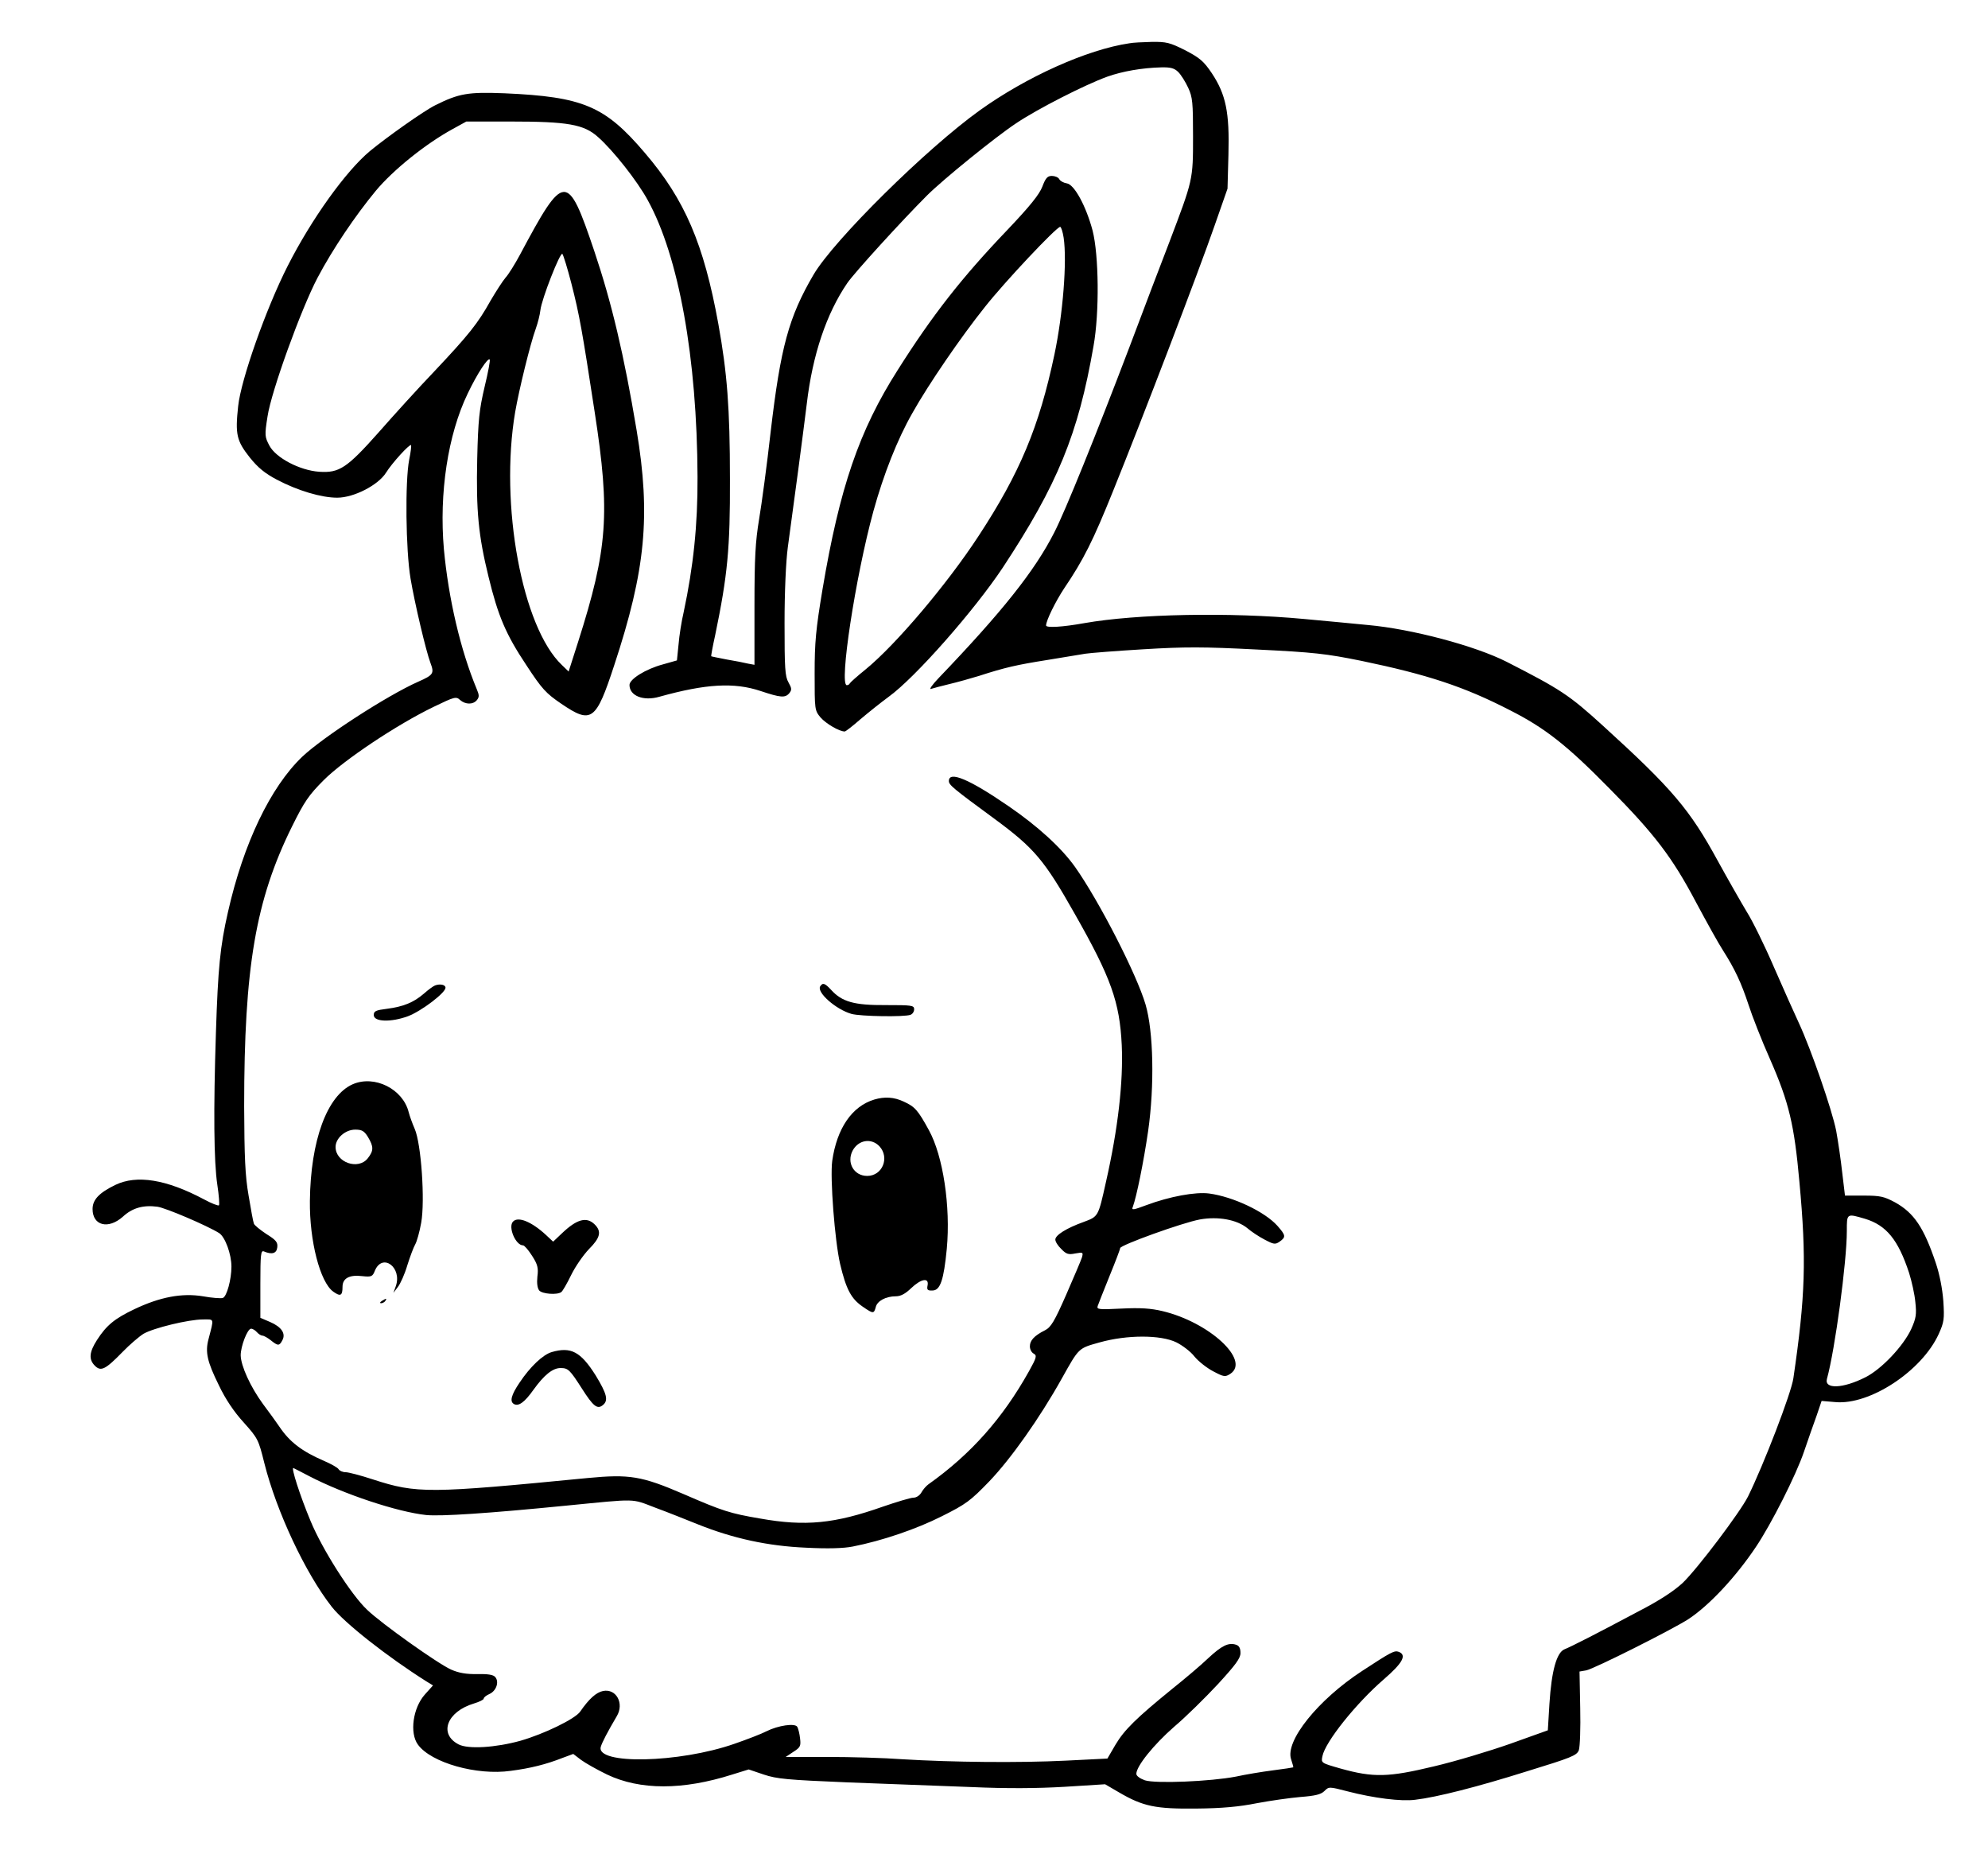 <?xml version="1.0" standalone="no"?>
<!DOCTYPE svg PUBLIC "-//W3C//DTD SVG 20010904//EN"
 "http://www.w3.org/TR/2001/REC-SVG-20010904/DTD/svg10.dtd">
<svg version="1.0" xmlns="http://www.w3.org/2000/svg"
 width="859pt" height="801pt" viewBox="0 0 859 801"
 preserveAspectRatio="xMidYMid meet">

<g transform="translate(0,801) scale(0.1,-0.1)"
fill="#000000" stroke="none">
<path d="M4880 7823 c-183 -27 -445 -145 -647 -290 -230 -165 -630 -560 -718
-710 -107 -183 -142 -312 -185 -678 -16 -143 -39 -313 -50 -378 -16 -97 -20
-165 -20 -374 l0 -255 -27 5 c-16 4 -57 12 -93 18 -36 7 -66 13 -67 14 -1 0 6
41 17 90 54 260 65 377 64 675 0 308 -12 459 -50 670 -63 347 -145 538 -318
740 -172 202 -266 242 -606 257 -157 6 -196 0 -300 -52 -50 -25 -208 -137
-282 -198 -104 -87 -252 -293 -355 -496 -93 -183 -202 -491 -214 -606 -13
-121 -7 -149 50 -221 36 -45 66 -69 117 -96 91 -48 193 -78 261 -78 72 0 177
54 211 108 26 42 102 125 108 119 2 -2 -1 -30 -8 -63 -18 -93 -15 -390 6 -514
18 -107 67 -314 86 -364 17 -45 13 -52 -53 -81 -135 -60 -411 -239 -501 -324
-137 -131 -254 -374 -321 -671 -34 -149 -43 -242 -52 -520 -11 -336 -9 -559 6
-658 7 -46 10 -86 7 -89 -3 -3 -32 8 -65 26 -162 86 -290 107 -383 62 -70 -34
-98 -64 -98 -104 0 -72 68 -89 131 -33 41 38 88 51 149 43 36 -5 216 -82 267
-114 26 -17 53 -91 53 -145 0 -55 -20 -129 -37 -135 -8 -3 -47 0 -86 7 -91 15
-186 -3 -297 -56 -84 -40 -120 -69 -161 -133 -34 -53 -36 -84 -9 -111 26 -26
45 -17 120 60 30 31 71 66 90 78 43 25 195 62 257 62 50 0 48 8 24 -85 -15
-56 -6 -97 45 -200 28 -59 65 -114 107 -160 61 -68 64 -74 89 -175 53 -211
178 -477 292 -622 55 -70 241 -216 409 -322 l28 -17 -35 -39 c-52 -58 -67
-167 -30 -217 57 -78 254 -134 401 -113 85 11 153 28 224 56 l46 17 34 -26
c19 -14 69 -42 112 -63 143 -68 327 -68 541 0 l71 22 65 -22 c57 -19 101 -23
365 -34 165 -6 404 -15 530 -20 156 -7 286 -6 405 1 l175 11 60 -35 c104 -61
159 -72 335 -70 111 1 185 8 260 23 58 11 143 23 189 27 65 5 89 11 104 26 19
19 20 19 101 -2 112 -29 231 -44 291 -36 94 11 270 56 483 123 192 59 215 68
224 91 5 15 8 95 6 183 l-3 157 29 5 c35 7 371 176 441 221 90 59 205 182 292
312 66 98 174 311 208 412 18 53 43 124 55 157 l21 62 59 -5 c149 -14 374 134
447 294 23 51 25 64 20 142 -4 53 -16 116 -33 166 -51 151 -93 215 -176 261
-47 25 -63 29 -135 29 l-81 0 -12 100 c-6 55 -18 136 -26 180 -18 91 -109 353
-161 465 -19 41 -68 150 -108 242 -40 93 -93 201 -118 240 -24 40 -80 138
-124 218 -122 224 -198 313 -497 585 -146 133 -183 157 -416 276 -136 69 -410
142 -600 159 -52 5 -176 17 -275 26 -322 30 -723 22 -950 -18 -94 -17 -165
-21 -165 -10 0 21 41 104 78 160 84 124 125 206 212 422 122 301 369 946 438
1145 l56 160 4 147 c5 183 -11 260 -72 352 -35 52 -52 66 -115 99 -66 33 -81
37 -145 36 -39 -1 -82 -3 -96 -6z m211 -124 c12 -12 31 -42 43 -68 19 -41 21
-63 21 -211 0 -188 0 -186 -102 -455 -36 -93 -114 -298 -173 -455 -145 -381
-278 -710 -325 -801 -84 -165 -224 -341 -499 -628 -28 -29 -43 -51 -33 -47 10
3 46 13 80 21 34 8 91 24 127 35 114 37 164 48 296 69 71 12 145 24 164 27 19
3 131 12 249 19 181 11 260 11 493 -1 246 -12 298 -18 451 -49 284 -59 443
-111 641 -213 152 -77 246 -151 429 -337 197 -199 273 -299 376 -494 45 -84
97 -178 116 -207 51 -80 79 -140 110 -234 15 -47 57 -155 95 -240 80 -183 103
-279 125 -525 31 -334 26 -495 -26 -849 -9 -64 -128 -373 -196 -511 -35 -69
-216 -309 -282 -373 -38 -35 -98 -75 -191 -123 -184 -98 -290 -152 -320 -164
-34 -14 -56 -93 -65 -235 l-7 -115 -162 -58 c-88 -31 -237 -76 -331 -98 -196
-47 -260 -49 -403 -9 -84 24 -84 24 -78 53 12 62 145 228 265 332 81 70 101
105 65 119 -19 7 -32 0 -159 -83 -190 -124 -334 -303 -306 -382 6 -18 10 -33
9 -34 -2 -1 -41 -7 -88 -13 -47 -6 -119 -18 -160 -27 -109 -21 -346 -31 -393
-16 -22 8 -37 19 -37 28 0 33 75 126 163 203 51 43 136 127 190 185 76 83 97
111 97 134 0 21 -6 32 -20 36 -32 10 -61 -4 -120 -59 -30 -29 -100 -88 -155
-132 -155 -126 -207 -177 -245 -241 l-35 -60 -180 -9 c-203 -10 -489 -7 -705
6 -80 6 -226 10 -325 10 l-180 0 33 22 c30 19 33 25 29 58 -2 20 -8 43 -12 50
-10 17 -83 6 -133 -19 -21 -11 -83 -35 -138 -54 -240 -84 -601 -91 -578 -13 6
20 29 64 69 132 33 55 -2 120 -59 109 -30 -6 -61 -34 -99 -89 -22 -32 -157
-97 -258 -126 -108 -30 -226 -37 -267 -16 -88 45 -51 142 66 177 23 7 42 16
42 21 0 5 11 14 25 20 29 13 43 52 25 73 -8 10 -31 14 -78 13 -47 -1 -80 5
-112 19 -57 25 -303 200 -364 259 -69 65 -193 260 -244 383 -46 110 -86 235
-74 229 4 -2 34 -17 68 -35 150 -78 382 -155 506 -168 64 -6 266 7 608 41 307
30 276 31 381 -9 52 -19 134 -52 184 -72 152 -61 303 -94 467 -101 95 -5 163
-3 203 5 127 25 274 75 385 131 104 52 123 66 205 151 92 96 217 272 313 444
75 134 71 130 164 156 118 33 263 33 331 0 26 -13 62 -40 78 -61 17 -21 54
-50 81 -64 47 -25 52 -25 74 -11 88 58 -91 223 -293 271 -50 12 -96 15 -176
11 -99 -5 -109 -4 -104 11 3 9 26 67 51 129 25 61 46 116 46 121 0 13 269 110
345 124 79 14 160 -1 205 -38 16 -14 49 -36 74 -49 40 -21 46 -22 65 -9 28 20
27 27 -9 68 -54 61 -191 126 -295 140 -59 8 -172 -13 -271 -50 -59 -22 -66
-23 -59 -7 16 44 46 190 66 327 28 196 23 430 -11 546 -38 130 -201 448 -305
595 -59 83 -161 176 -288 263 -169 116 -257 153 -257 108 0 -17 18 -32 198
-164 171 -126 215 -178 346 -410 157 -276 194 -381 203 -567 7 -158 -16 -361
-68 -590 -34 -153 -33 -150 -97 -174 -75 -27 -122 -57 -122 -76 0 -9 11 -27
26 -41 21 -22 31 -25 60 -19 34 6 35 5 29 -17 -4 -13 -35 -85 -68 -161 -51
-116 -66 -141 -92 -154 -46 -23 -65 -44 -65 -69 0 -13 7 -27 17 -32 14 -8 12
-17 -21 -76 -114 -204 -251 -358 -434 -488 -10 -7 -24 -23 -31 -36 -7 -12 -21
-22 -34 -22 -12 0 -72 -18 -133 -39 -207 -73 -334 -86 -530 -51 -129 22 -161
32 -329 105 -183 79 -235 87 -415 70 -688 -67 -738 -68 -929 -6 -52 17 -105
31 -117 31 -13 0 -27 6 -31 13 -4 7 -33 23 -63 36 -95 41 -148 81 -193 148
-12 18 -44 62 -71 98 -54 74 -95 164 -96 210 0 39 29 115 45 115 7 0 18 -7 25
-15 7 -8 18 -15 24 -15 6 0 22 -9 36 -20 31 -25 37 -25 50 0 16 29 -4 58 -53
79 l-42 18 0 147 c0 126 2 145 15 140 35 -15 55 -9 58 17 3 22 -5 32 -47 58
-27 18 -52 38 -54 45 -3 7 -13 62 -23 122 -15 86 -18 167 -19 384 0 600 49
891 207 1210 53 107 72 135 137 200 86 86 316 240 476 317 89 43 96 45 113 29
23 -20 56 -21 73 0 10 13 10 21 -1 47 -70 168 -122 390 -142 605 -21 241 17
494 103 672 40 84 87 156 95 147 3 -3 -7 -56 -22 -118 -23 -98 -28 -142 -32
-312 -5 -224 5 -330 49 -509 41 -169 75 -249 163 -381 68 -104 85 -122 151
-167 131 -89 150 -75 229 166 136 412 158 647 97 1014 -55 329 -108 552 -183
775 -116 344 -130 343 -321 -15 -22 -41 -50 -86 -63 -100 -12 -14 -41 -59 -65
-100 -54 -97 -94 -147 -243 -305 -68 -71 -176 -190 -240 -263 -137 -154 -170
-176 -257 -170 -84 6 -187 60 -215 113 -20 38 -21 44 -8 126 16 108 145 464
216 599 65 123 162 267 252 376 76 91 216 203 331 266 l60 33 190 0 c248 0
318 -12 379 -67 64 -56 170 -190 215 -273 134 -243 213 -681 215 -1195 1 -208
-18 -388 -60 -585 -9 -38 -19 -101 -22 -139 l-7 -69 -60 -17 c-75 -20 -145
-64 -145 -89 0 -47 60 -71 129 -51 201 56 323 63 437 25 87 -29 107 -31 125
-9 11 14 10 21 -4 46 -15 26 -17 61 -17 256 0 137 6 267 14 327 27 196 65 482
82 620 25 213 85 390 175 522 29 43 236 270 344 378 69 69 296 253 385 312 92
62 298 167 395 202 65 23 150 38 233 40 41 1 57 -4 73 -20z m-2622 -914 c35
-137 46 -199 101 -558 67 -434 56 -588 -72 -990 l-41 -128 -29 28 c-172 163
-270 693 -202 1093 17 98 65 294 89 360 9 25 18 61 20 80 5 47 86 254 95 243
4 -4 22 -62 39 -128z m5589 -4040 c93 -28 144 -91 191 -234 11 -35 24 -92 27
-126 6 -54 3 -70 -18 -117 -34 -73 -128 -173 -198 -208 -97 -49 -178 -52 -166
-7 35 126 86 507 86 639 0 77 -1 76 78 53z"/>
<path d="M4504 7204 c-13 -34 -54 -85 -151 -187 -197 -206 -324 -368 -475
-607 -166 -261 -250 -507 -324 -946 -29 -174 -34 -229 -34 -364 0 -156 0 -159
26 -190 23 -26 80 -60 104 -60 4 0 35 24 68 53 33 28 88 72 122 97 115 83 370
373 493 558 236 358 326 576 392 957 26 145 23 393 -4 499 -28 105 -79 200
-112 204 -13 2 -28 10 -32 18 -4 8 -19 14 -32 14 -19 0 -27 -9 -41 -46z m92
-221 c15 -102 -3 -330 -40 -505 -66 -312 -149 -511 -328 -784 -136 -208 -357
-469 -488 -576 -36 -29 -66 -56 -68 -60 -2 -5 -8 -8 -13 -8 -34 0 37 467 115
752 44 159 103 309 168 423 70 125 210 329 313 458 85 108 310 347 326 347 4
0 11 -21 15 -47z"/>
<path d="M1880 3753 c-8 -3 -30 -19 -49 -36 -44 -38 -89 -56 -159 -65 -48 -6
-57 -10 -57 -27 0 -30 75 -32 148 -5 58 22 162 101 162 123 0 13 -23 18 -45
10z"/>
<path d="M3544 3749 c-16 -26 68 -100 135 -119 39 -11 229 -14 255 -4 9 3 16
14 16 24 0 17 -11 18 -123 18 -136 -1 -189 14 -236 66 -27 29 -36 32 -47 15z"/>
<path d="M1524 3326 c-111 -49 -182 -243 -185 -504 -2 -173 44 -351 101 -392
31 -22 40 -18 40 21 0 37 30 53 86 46 39 -4 44 -2 54 24 33 78 119 13 90 -68
l-10 -28 19 25 c11 14 30 56 41 94 12 38 27 78 34 90 7 12 19 54 26 94 17 95
0 341 -28 405 -10 23 -22 56 -26 72 -25 101 -148 162 -242 121z m66 -228 c25
-42 25 -59 -1 -92 -41 -52 -139 -18 -139 49 0 38 42 75 85 75 29 0 39 -6 55
-32z"/>
<path d="M3778 3260 c-97 -29 -162 -125 -182 -265 -10 -74 11 -345 34 -445 26
-110 48 -151 98 -185 45 -31 48 -31 56 -2 6 27 44 47 87 47 21 0 41 11 66 35
43 41 78 47 71 12 -4 -19 0 -23 21 -22 34 0 49 46 62 180 17 183 -16 401 -77
512 -48 88 -61 102 -109 124 -42 20 -83 22 -127 9z m22 -202 c45 -49 13 -128
-53 -128 -57 0 -90 57 -63 109 25 47 81 56 116 19z"/>
<path d="M2217 2733 c-23 -23 11 -103 43 -103 6 0 23 -20 39 -45 24 -37 28
-53 23 -90 -3 -28 0 -50 8 -60 13 -15 77 -20 95 -7 6 4 25 37 43 74 18 37 53
87 77 112 49 49 55 76 25 106 -35 35 -77 24 -142 -38 l-38 -36 -32 30 c-61 56
-119 80 -141 57z"/>
<path d="M1650 2390 c-9 -6 -10 -10 -3 -10 6 0 15 5 18 10 8 12 4 12 -15 0z"/>
<path d="M2384 2169 c-38 -11 -93 -63 -139 -132 -36 -53 -43 -81 -25 -92 20
-12 46 6 85 61 46 64 83 94 117 94 33 0 40 -7 92 -88 49 -77 67 -92 91 -72 25
20 17 49 -31 128 -65 103 -107 125 -190 101z"/>
</g>
</svg>
